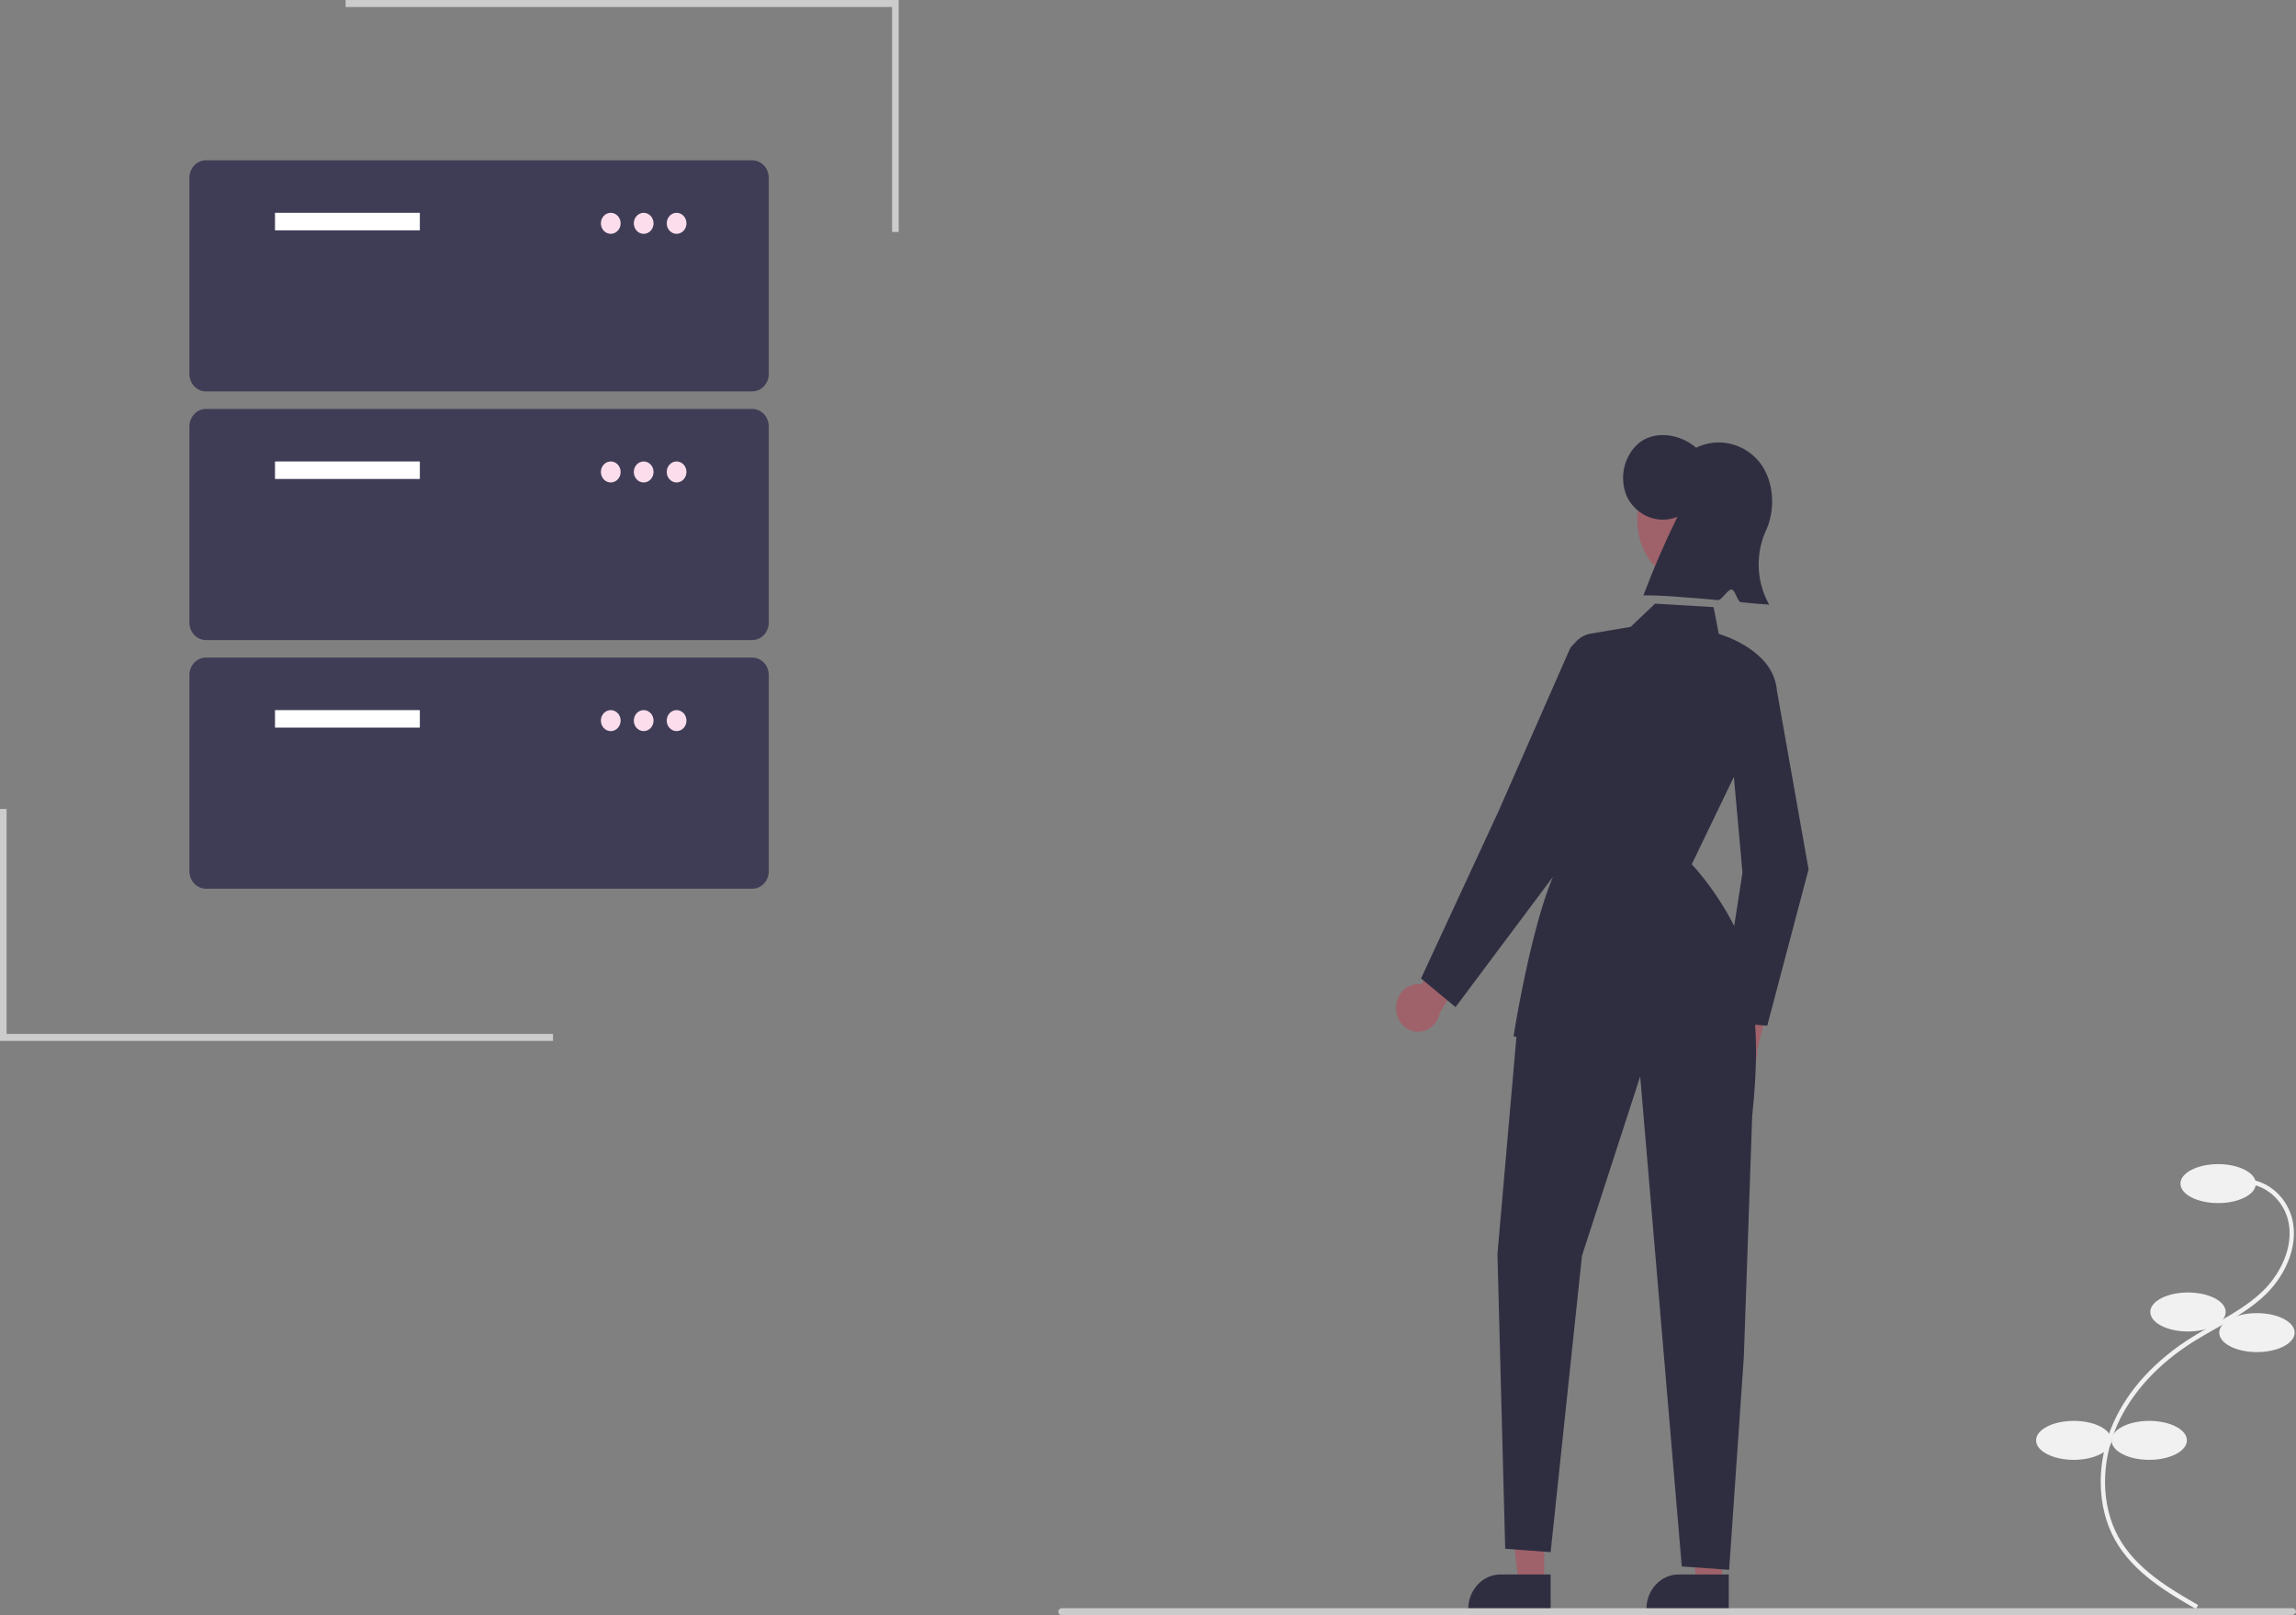 <svg width="540" height="380" viewBox="0 0 540 380" fill="none" xmlns="http://www.w3.org/2000/svg">
<rect x="0" y="0" width="540" height="380" fill="#808080" stroke="none"/>
<path d="M403.193 249.292C402.755 247.89 402.853 246.361 403.468 245.035C404.082 243.71 405.163 242.696 406.475 242.213C406.744 242.118 407.02 242.047 407.3 242.001L410.128 229.657L417.499 229.681L413.279 247.053C413.382 248.297 413.091 249.542 412.452 250.59C411.813 251.637 410.864 252.427 409.754 252.834C409.105 253.064 408.419 253.155 407.737 253.102C407.055 253.048 406.389 252.851 405.779 252.521C405.168 252.192 404.626 251.737 404.182 251.183C403.738 250.628 403.402 249.986 403.193 249.292Z" fill="#9F616A"/>
<path d="M415.638 241.304L404.349 240.46L409.816 205.301L406.337 166.587L417.749 161.538L425.36 204.53L425.339 204.608L415.638 241.304Z" fill="#2F2E41"/>
<path d="M328.345 237.183C328.32 235.709 328.846 234.285 329.807 233.223C330.769 232.162 332.087 231.55 333.473 231.522C333.756 231.521 334.039 231.544 334.318 231.593L340.502 220.768L347.515 223.218L338.583 238.372C338.313 239.704 337.588 240.881 336.55 241.677C335.512 242.473 334.233 242.832 332.961 242.685C331.689 242.537 330.513 241.893 329.66 240.877C328.808 239.861 328.339 238.545 328.345 237.183Z" fill="#9F616A"/>
<path d="M363.16 372.53H357.154L354.298 347.536L363.162 347.537L363.16 372.53Z" fill="#9F616A"/>
<path d="M364.692 378.812L345.327 378.811V378.547C345.32 376.395 346.114 374.327 347.535 372.796C348.229 372.041 349.058 371.441 349.974 371.032C350.889 370.623 351.872 370.413 352.865 370.415H352.865L364.692 370.415L364.692 378.812Z" fill="#2F2E41"/>
<path d="M405.057 372.53H399.052L396.195 347.536L405.058 347.537L405.057 372.53Z" fill="#9F616A"/>
<path d="M406.589 378.812L387.224 378.811V378.547C387.216 376.395 388.01 374.327 389.432 372.796C390.126 372.041 390.955 371.441 391.87 371.032C392.786 370.623 393.769 370.413 394.761 370.415H394.762L406.589 370.415L406.589 378.812Z" fill="#2F2E41"/>
<path d="M399.346 137.817C407.226 137.817 413.613 130.924 413.613 122.422C413.613 113.92 407.226 107.027 399.346 107.027C391.466 107.027 385.078 113.92 385.078 122.422C385.078 130.924 391.466 137.817 399.346 137.817Z" fill="#9F616A"/>
<path d="M394.527 121.578C392.382 122.458 390.011 122.486 387.847 121.658C385.684 120.831 383.873 119.202 382.746 117.069C381.723 114.858 381.465 112.334 382.017 109.94C382.57 107.547 383.897 105.437 385.766 103.981C389.563 101.239 395.235 102.146 398.916 105.327C401.399 104.11 404.184 103.776 406.858 104.375C409.533 104.974 411.956 106.474 413.767 108.652C417.321 113.088 417.709 120.129 415.119 125.3C413.986 128 413.484 130.951 413.655 133.901C413.827 136.852 414.666 139.715 416.103 142.245C414.989 142.196 412.536 141.973 409.467 141.687C408.579 141.605 408.195 138.79 407.221 138.699C406.362 138.62 404.921 141.265 404.022 141.182C397.357 140.575 389.895 139.958 386.513 140.078C388.886 133.77 391.561 127.595 394.527 121.578Z" fill="#2F2E41"/>
<path d="M410.288 230.877C410.288 230.877 414.925 236.035 412.093 262.672L410.137 319.232L406.676 369.313L395.541 368.515L385.761 253.245L372.068 295.426L364.695 365.159L354.011 364.36L352.187 295.014L356.87 241.422L410.288 230.877Z" fill="#2F2E41"/>
<path d="M364.394 244.648C358.698 244.649 356.403 243.91 356.235 243.853L355.971 243.763L356.017 243.468C356.055 243.226 359.883 219.147 365.135 206.505L368.827 155.239C368.925 153.725 369.501 152.291 370.462 151.169C371.423 150.048 372.712 149.306 374.12 149.063L374.169 149.402L374.12 149.063L383.514 147.472L389.26 142.012L403.025 142.833L404.239 149.116C405.885 149.613 416.75 153.206 417.825 161.809L417.839 161.917L417.792 162.013L397.888 203.328C399.57 205.119 412.863 219.853 413.765 238.688L413.787 239.141L413.377 239.04C413.339 239.032 409.085 238.159 386.717 242.24C376.371 244.126 369.182 244.648 364.394 244.648Z" fill="#2F2E41"/>
<path d="M342.329 236.934L334.216 230.193L352.324 191.102L369.165 152.789C369.396 152.255 369.777 151.81 370.255 151.515C370.732 151.22 371.284 151.089 371.835 151.141C372.385 151.192 372.907 151.424 373.329 151.804C373.75 152.183 374.052 152.693 374.191 153.262L378.36 169.579L365.324 206.175L342.329 236.934Z" fill="#2F2E41"/>
<path d="M516.482 378.533L516.964 377.585C510.5 373.865 502.457 369.236 498.255 361.639C494.114 354.151 494.021 343.981 498.013 335.1C501.41 327.542 507.651 320.77 516.06 315.517C517.719 314.481 519.46 313.499 521.144 312.549C525.214 310.254 529.423 307.88 532.893 304.512C537.673 299.874 541.289 292.09 538.594 285.156C537.707 282.943 536.256 281.039 534.403 279.66C532.551 278.281 530.372 277.482 528.115 277.354L528.058 278.431C530.126 278.548 532.122 279.279 533.819 280.542C535.516 281.805 536.847 283.549 537.66 285.576C540.165 292.019 536.728 299.33 532.21 303.715C528.835 306.991 524.683 309.332 520.669 311.596C518.976 312.551 517.224 313.539 515.547 314.587C506.963 319.949 500.583 326.882 497.098 334.635C492.963 343.835 493.071 354.393 497.382 362.187C501.726 370.042 509.908 374.75 516.482 378.533Z" fill="#F1F1F1"/>
<path d="M521.691 283.039C526.589 283.039 530.56 280.987 530.56 278.455C530.56 275.923 526.589 273.871 521.691 273.871C516.793 273.871 512.822 275.923 512.822 278.455C512.822 280.987 516.793 283.039 521.691 283.039Z" fill="#F1F1F1"/>
<path d="M514.596 313.239C519.494 313.239 523.465 311.187 523.465 308.655C523.465 306.124 519.494 304.071 514.596 304.071C509.698 304.071 505.727 306.124 505.727 308.655C505.727 311.187 509.698 313.239 514.596 313.239Z" fill="#F1F1F1"/>
<path d="M530.813 318.093C535.711 318.093 539.682 316.041 539.682 313.509C539.682 310.977 535.711 308.925 530.813 308.925C525.915 308.925 521.944 310.977 521.944 313.509C521.944 316.041 525.915 318.093 530.813 318.093Z" fill="#F1F1F1"/>
<path d="M505.474 343.44C510.372 343.44 514.343 341.387 514.343 338.856C514.343 336.324 510.372 334.272 505.474 334.272C500.576 334.272 496.605 336.324 496.605 338.856C496.605 341.387 500.576 343.44 505.474 343.44Z" fill="#F1F1F1"/>
<path d="M487.736 343.44C492.634 343.44 496.605 341.387 496.605 338.856C496.605 336.324 492.634 334.272 487.736 334.272C482.838 334.272 478.868 336.324 478.868 338.856C478.868 341.387 482.838 343.44 487.736 343.44Z" fill="#F1F1F1"/>
<path d="M538.851 380H249.671C249.466 380 249.269 379.913 249.124 379.759C248.978 379.604 248.897 379.395 248.897 379.176C248.897 378.958 248.978 378.748 249.124 378.594C249.269 378.439 249.466 378.352 249.671 378.352H539.226C539.431 378.352 539.628 378.439 539.773 378.594C539.918 378.748 540 378.958 540 379.176C540 379.631 539.279 380 538.851 380Z" fill="#CBCBCB"/>
<path d="M176.937 92.086H48.418C47.392 92.084 46.408 91.65 45.682 90.878C44.957 90.106 44.548 89.058 44.547 87.966V41.829C44.548 40.737 44.957 39.69 45.682 38.918C46.408 38.145 47.392 37.711 48.418 37.71H176.937C177.964 37.711 178.947 38.145 179.673 38.918C180.399 39.69 180.807 40.737 180.808 41.829V87.966C180.807 89.058 180.399 90.106 179.673 90.878C178.947 91.65 177.964 92.084 176.937 92.086Z" fill="#3F3D56"/>
<path d="M98.742 50.068H64.677V54.187H98.742V50.068Z" fill="white"/>
<path d="M143.646 55.011C144.929 55.011 145.969 53.905 145.969 52.54C145.969 51.175 144.929 50.068 143.646 50.068C142.363 50.068 141.323 51.175 141.323 52.54C141.323 53.905 142.363 55.011 143.646 55.011Z" fill="#FCDDEC"/>
<path d="M151.388 55.011C152.671 55.011 153.711 53.905 153.711 52.54C153.711 51.175 152.671 50.068 151.388 50.068C150.106 50.068 149.066 51.175 149.066 52.54C149.066 53.905 150.106 55.011 151.388 55.011Z" fill="#FCDDEC"/>
<path d="M159.13 55.011C160.413 55.011 161.453 53.905 161.453 52.54C161.453 51.175 160.413 50.068 159.13 50.068C157.847 50.068 156.808 51.175 156.808 52.54C156.808 53.905 157.847 55.011 159.13 55.011Z" fill="#FCDDEC"/>
<path d="M176.937 150.581H48.418C47.392 150.58 46.408 150.145 45.682 149.373C44.957 148.601 44.548 147.554 44.547 146.462V100.324C44.548 99.232 44.957 98.185 45.682 97.413C46.408 96.641 47.392 96.206 48.418 96.205H176.937C177.964 96.206 178.947 96.641 179.673 97.413C180.399 98.185 180.807 99.232 180.808 100.324V146.462C180.807 147.554 180.399 148.601 179.673 149.373C178.947 150.145 177.964 150.58 176.937 150.581Z" fill="#3F3D56"/>
<path d="M98.742 108.563H64.677V112.683H98.742V108.563Z" fill="white"/>
<path d="M143.646 113.506C144.929 113.506 145.969 112.4 145.969 111.035C145.969 109.67 144.929 108.563 143.646 108.563C142.363 108.563 141.323 109.67 141.323 111.035C141.323 112.4 142.363 113.506 143.646 113.506Z" fill="#FCDDEC"/>
<path d="M151.388 113.506C152.671 113.506 153.711 112.4 153.711 111.035C153.711 109.67 152.671 108.563 151.388 108.563C150.106 108.563 149.066 109.67 149.066 111.035C149.066 112.4 150.106 113.506 151.388 113.506Z" fill="#FCDDEC"/>
<path d="M159.13 113.506C160.413 113.506 161.453 112.4 161.453 111.035C161.453 109.67 160.413 108.563 159.13 108.563C157.847 108.563 156.808 109.67 156.808 111.035C156.808 112.4 157.847 113.506 159.13 113.506Z" fill="#FCDDEC"/>
<path d="M176.937 209.076H48.418C47.392 209.075 46.408 208.64 45.682 207.868C44.957 207.096 44.548 206.049 44.547 204.957V158.82C44.548 157.727 44.957 156.68 45.682 155.908C46.408 155.136 47.392 154.702 48.418 154.7H176.937C177.964 154.702 178.947 155.136 179.673 155.908C180.399 156.68 180.807 157.727 180.808 158.82V204.957C180.807 206.049 180.399 207.096 179.673 207.868C178.947 208.64 177.964 209.075 176.937 209.076Z" fill="#3F3D56"/>
<path d="M98.742 167.058H64.677V171.178H98.742V167.058Z" fill="white"/>
<path d="M143.646 172.002C144.929 172.002 145.969 170.895 145.969 169.53C145.969 168.165 144.929 167.058 143.646 167.058C142.363 167.058 141.323 168.165 141.323 169.53C141.323 170.895 142.363 172.002 143.646 172.002Z" fill="#FCDDEC"/>
<path d="M151.388 172.002C152.671 172.002 153.711 170.895 153.711 169.53C153.711 168.165 152.671 167.058 151.388 167.058C150.106 167.058 149.066 168.165 149.066 169.53C149.066 170.895 150.106 172.002 151.388 172.002Z" fill="#FCDDEC"/>
<path d="M159.13 172.002C160.413 172.002 161.453 170.895 161.453 169.53C161.453 168.165 160.413 167.058 159.13 167.058C157.847 167.058 156.808 168.165 156.808 169.53C156.808 170.895 157.847 172.002 159.13 172.002Z" fill="#FCDDEC"/>
<path d="M130.067 244.884H0V190.315H1.548V243.236H130.067V244.884Z" fill="#CCCCCC"/>
<path d="M81.292 0H211.36V54.569H209.811V1.648H81.292V0Z" fill="#CCCCCC"/>
</svg>
